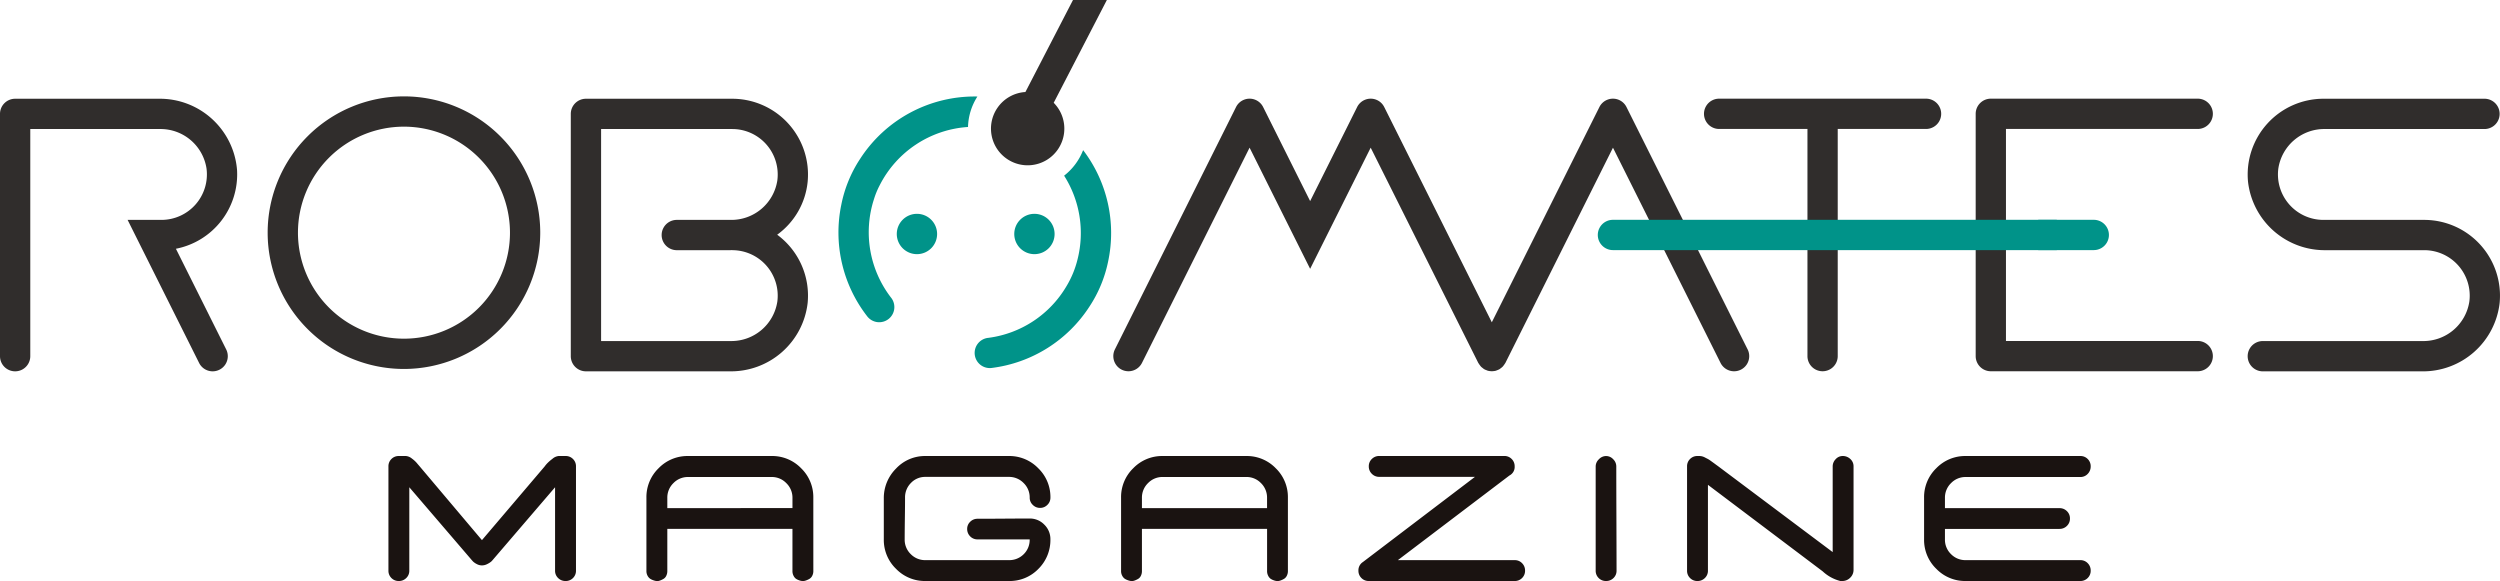 <svg xmlns="http://www.w3.org/2000/svg" width="310" height="72.046" viewBox="0 0 310 72.046"><g transform="translate(20414 828.045)"><g transform="translate(-20414 -828.045)"><path d="M96.393,34.614a9.22,9.22,0,0,0,3.778-6.566,9.4,9.4,0,0,0-9.344-10.294H72.68A1.878,1.878,0,0,0,70.8,19.632V49.676a1.878,1.878,0,0,0,1.877,1.878H90.552a9.57,9.57,0,0,0,9.619-8.484,9.381,9.381,0,0,0-3.778-8.456m.018,8.293a5.765,5.765,0,0,1-5.78,4.892H74.558V21.509H90.827a5.64,5.64,0,0,1,5.584,6.376,5.765,5.765,0,0,1-5.78,4.891H83.944a1.878,1.878,0,0,0,0,3.756h6.608c.093,0,.183-.01.275-.013v.013a5.64,5.64,0,0,1,5.584,6.375" transform="translate(-0.022 -5.509)" fill="#302d2c"/><path d="M21.813,36.356a9.4,9.4,0,0,0,7.581-9.764,9.6,9.6,0,0,0-9.682-8.838H1.877A1.878,1.878,0,0,0,0,19.632V49.676a1.877,1.877,0,1,0,3.755,0V21.509H19.828a5.766,5.766,0,0,1,5.78,4.892,5.64,5.64,0,0,1-5.584,6.375h-4.2L17.7,36.532l6.99,13.984a1.877,1.877,0,1,0,3.358-1.679Z" transform="translate(0 -5.509)" fill="#302d2c"/><path d="M116.235,34.524a2.5,2.5,0,1,1-2.5-2.5,2.5,2.5,0,0,1,2.5,2.5" transform="translate(-0.034 -5.509)" fill="#009389"/><path d="M130.808,34.524a2.5,2.5,0,1,1-2.5-2.5,2.5,2.5,0,0,1,2.5,2.5" transform="translate(-0.039 -5.509)" fill="#009389"/><path d="M50.106,51.26A16.9,16.9,0,1,1,67,34.36a16.916,16.916,0,0,1-16.895,16.9m0-30.045A13.145,13.145,0,1,0,63.247,34.36,13.157,13.157,0,0,0,50.106,21.215" transform="translate(-0.01 -5.509)" fill="#302d2c"/><path d="M106.658,25.25a15.961,15.961,0,0,0-2.3,5.624A16.945,16.945,0,0,0,107.54,44.7a1.879,1.879,0,1,0,2.954-2.32,13.286,13.286,0,0,1-2.086-12.186,9.971,9.971,0,0,1,.7-1.7,13.244,13.244,0,0,1,10.958-7.239,7.343,7.343,0,0,1,1.165-3.777,16.9,16.9,0,0,0-14.574,7.776m27.682-1.128a7.413,7.413,0,0,1-2.357,3.167,13.257,13.257,0,0,1,1.669,10.359,11.9,11.9,0,0,1-1.385,3.36,13.209,13.209,0,0,1-9.663,6.388,1.879,1.879,0,1,0,.45,3.729A16.928,16.928,0,0,0,135.1,43.56a15.959,15.959,0,0,0,2.336-5.61,16.941,16.941,0,0,0-3.1-13.828" transform="translate(-0.032 -5.509)" fill="#009389"/><path d="M137.289,5.509h-4.2l-5.9,11.41a4.548,4.548,0,1,0,3.507,1.336Z" transform="translate(-0.038 -5.509)" fill="#302d2c"/><path d="M216.745,48.827,201.727,18.782a1.877,1.877,0,0,0-3.358,0L185.028,45.473,171.687,18.782a1.877,1.877,0,0,0-3.358,0L162.5,30.445l-5.829-11.663a1.877,1.877,0,0,0-3.358,0L138.293,48.827a1.878,1.878,0,0,0,1.678,2.718h0a1.877,1.877,0,0,0,1.678-1.038L154.99,23.821,162.5,38.843l7.509-15.022,13.339,26.686c.016.031.041.054.058.084a1.8,1.8,0,0,0,.132.191,1.882,1.882,0,0,0,.157.2,1.911,1.911,0,0,0,.208.171,1.7,1.7,0,0,0,.166.127,1.833,1.833,0,0,0,.326.144c.043.016.082.04.126.052a1.836,1.836,0,0,0,.431.061c.026,0,.05.011.075.011h.006c.024,0,.047-.01.072-.011a1.862,1.862,0,0,0,.435-.061c.043-.012.08-.035.122-.05a1.921,1.921,0,0,0,.33-.146,1.953,1.953,0,0,0,.163-.125,1.756,1.756,0,0,0,.211-.174,1.83,1.83,0,0,0,.155-.194,2.024,2.024,0,0,0,.134-.194c.017-.029.042-.052.057-.083l13.339-26.686,13.339,26.686a1.877,1.877,0,1,0,3.358-1.68" transform="translate(-0.043 -5.509)" fill="#302d2c"/><path d="M259.706,36.522h-6.883V32.766h6.883a1.878,1.878,0,0,1,0,3.756" transform="translate(-0.078 -5.509)" fill="#009389"/><path d="M272.593,21.5a1.878,1.878,0,0,0,0-3.756H246.938a1.878,1.878,0,0,0-1.877,1.878V49.667a1.878,1.878,0,0,0,1.877,1.878h25.655a1.878,1.878,0,0,0,0-3.756H248.815V21.5Z" transform="translate(-0.076 -5.509)" fill="#302d2c"/><path d="M300.7,32.776H288.185A5.638,5.638,0,0,1,282.6,26.4a5.761,5.761,0,0,1,5.779-4.892h19.827a1.878,1.878,0,0,0,0-3.755H288.185a9.4,9.4,0,0,0-9.344,10.294,9.571,9.571,0,0,0,9.618,8.484H300.7a5.641,5.641,0,0,1,5.584,6.375A5.767,5.767,0,0,1,300.5,47.8H280.675a1.878,1.878,0,0,0,0,3.756h19.749a9.569,9.569,0,0,0,9.618-8.484A9.4,9.4,0,0,0,300.7,32.776" transform="translate(-0.086 -5.509)" fill="#302d2c"/><path d="M238.893,17.744H213.238a1.878,1.878,0,0,0,0,3.756h10.951V49.667a1.877,1.877,0,1,0,3.754,0V21.5h10.951a1.878,1.878,0,0,0,0-3.756" transform="translate(-0.065 -5.509)" fill="#302d2c"/><path d="M255.1,36.522H200.066a1.878,1.878,0,0,1,0-3.756H255.1Z" transform="translate(-0.061 -5.509)" fill="#009389"/></g><path d="M-104.246-1.287a1.231,1.231,0,0,1-.378.916,1.269,1.269,0,0,1-.923.371,1.244,1.244,0,0,1-.916-.371,1.244,1.244,0,0,1-.371-.916V-14.213a1.244,1.244,0,0,1,.371-.916,1.244,1.244,0,0,1,.916-.371h.878a1.34,1.34,0,0,1,.749.318,3.442,3.442,0,0,1,.689.651l.272.318,7.72,9.143,7.78-9.143a4.1,4.1,0,0,1,.3-.363,5.125,5.125,0,0,1,.651-.568,1.389,1.389,0,0,1,.78-.356h.863a1.244,1.244,0,0,1,.916.371,1.244,1.244,0,0,1,.371.916V-1.287a1.244,1.244,0,0,1-.371.916A1.244,1.244,0,0,1-84.871,0a1.269,1.269,0,0,1-.923-.371,1.231,1.231,0,0,1-.378-.916V-11.625l-7.75,9.037a1.807,1.807,0,0,1-.174.182,2.4,2.4,0,0,1-.454.288,1.45,1.45,0,0,1-.689.182,1.344,1.344,0,0,1-.643-.167,2,2,0,0,1-.462-.318l-.151-.167-7.75-9.037Zm50.1.045a1.243,1.243,0,0,1-.136.59.916.916,0,0,1-.325.371A2.481,2.481,0,0,1-55-.091,1.391,1.391,0,0,1-55.33,0h-.136q-.045,0-.136-.008a1.517,1.517,0,0,1-.31-.083A1.618,1.618,0,0,1-56.3-.28a1.007,1.007,0,0,1-.3-.371,1.243,1.243,0,0,1-.136-.59V-6.463H-72.253v5.222a1.3,1.3,0,0,1-.129.59A.868.868,0,0,1-72.7-.28a2.647,2.647,0,0,1-.378.189,1.324,1.324,0,0,1-.31.091h-.136q-.061,0-.144-.008a1.706,1.706,0,0,1-.31-.083,1.736,1.736,0,0,1-.4-.189A1.029,1.029,0,0,1-74.7-.651a1.19,1.19,0,0,1-.144-.59v-9.1a4.972,4.972,0,0,1,1.514-3.648A4.972,4.972,0,0,1-69.68-15.5h10.369a4.972,4.972,0,0,1,3.648,1.514,4.972,4.972,0,0,1,1.514,3.648Zm-9.021-7.8h6.433v-1.271A2.5,2.5,0,0,0-57.5-12.14a2.477,2.477,0,0,0-1.816-.757H-69.68a2.477,2.477,0,0,0-1.816.757,2.5,2.5,0,0,0-.757,1.832v1.271h9.082ZM-29.908,0H-40.246a4.972,4.972,0,0,1-3.648-1.514,4.972,4.972,0,0,1-1.514-3.648v-5.071a5.141,5.141,0,0,1,1.514-3.708A4.9,4.9,0,0,1-40.246-15.5h10.338a4.972,4.972,0,0,1,3.648,1.514,4.972,4.972,0,0,1,1.514,3.648,1.221,1.221,0,0,1-.378.893,1.239,1.239,0,0,1-.908.378,1.239,1.239,0,0,1-.908-.378,1.221,1.221,0,0,1-.378-.893,2.477,2.477,0,0,0-.757-1.816,2.5,2.5,0,0,0-1.832-.757H-40.246a2.415,2.415,0,0,0-1.794.749,2.509,2.509,0,0,0-.734,1.824q0,1.014-.023,2.588t-.023,2.588a2.482,2.482,0,0,0,.749,1.824,2.482,2.482,0,0,0,1.824.749h10.338a2.52,2.52,0,0,0,1.847-.734,2.481,2.481,0,0,0,.742-1.839h-6.463A1.231,1.231,0,0,1-34.7-5.54a1.269,1.269,0,0,1-.371-.923,1.2,1.2,0,0,1,.378-.885,1.251,1.251,0,0,1,.908-.371q1.271,0,3.239-.015t3.224-.015a2.477,2.477,0,0,1,1.816.757,2.5,2.5,0,0,1,.757,1.832,5.023,5.023,0,0,1-1.483,3.648A4.944,4.944,0,0,1-29.908,0ZM4.7-1.241a1.243,1.243,0,0,1-.136.59.916.916,0,0,1-.325.371,2.481,2.481,0,0,1-.386.189A1.391,1.391,0,0,1,3.523,0H3.386Q3.341,0,3.25-.008a1.517,1.517,0,0,1-.31-.083A1.618,1.618,0,0,1,2.554-.28a1.007,1.007,0,0,1-.3-.371,1.243,1.243,0,0,1-.136-.59V-6.463H-13.4v5.222a1.3,1.3,0,0,1-.129.59.868.868,0,0,1-.318.371,2.647,2.647,0,0,1-.378.189,1.324,1.324,0,0,1-.31.091h-.136q-.061,0-.144-.008a1.706,1.706,0,0,1-.31-.083,1.736,1.736,0,0,1-.4-.189,1.03,1.03,0,0,1-.318-.371,1.19,1.19,0,0,1-.144-.59v-9.1a4.972,4.972,0,0,1,1.514-3.648A4.972,4.972,0,0,1-10.827-15.5H-.458A4.972,4.972,0,0,1,3.19-13.986,4.972,4.972,0,0,1,4.7-10.338Zm-9.021-7.8H2.115v-1.271a2.5,2.5,0,0,0-.757-1.832A2.477,2.477,0,0,0-.458-12.9H-10.827a2.477,2.477,0,0,0-1.816.757,2.5,2.5,0,0,0-.757,1.832v1.271h9.082Zm20.352-3.875a1.256,1.256,0,0,1-.923-.378,1.256,1.256,0,0,1-.378-.923,1.231,1.231,0,0,1,.378-.916,1.269,1.269,0,0,1,.923-.371h15.5a1.244,1.244,0,0,1,.916.371,1.244,1.244,0,0,1,.371.916,1.191,1.191,0,0,1-.651,1.135L18.335-2.588H32.821a1.231,1.231,0,0,1,.916.378,1.269,1.269,0,0,1,.371.923,1.244,1.244,0,0,1-.371.916A1.244,1.244,0,0,1,32.821,0H14.732a1.244,1.244,0,0,1-.916-.371,1.244,1.244,0,0,1-.371-.916,1.217,1.217,0,0,1,.545-1.06l13.9-10.565ZM45.453-1.287a1.231,1.231,0,0,1-.378.916A1.269,1.269,0,0,1,44.151,0a1.244,1.244,0,0,1-.916-.371,1.244,1.244,0,0,1-.371-.916V-14.213a1.23,1.23,0,0,1,.4-.885,1.23,1.23,0,0,1,.885-.4,1.207,1.207,0,0,1,.885.394,1.243,1.243,0,0,1,.386.893q0,2.528.015,6.463T45.453-1.287Zm26.8-12.927a1.268,1.268,0,0,1,.371-.893,1.159,1.159,0,0,1,.87-.394,1.348,1.348,0,0,1,.946.371,1.2,1.2,0,0,1,.4.916V-1.393a1.329,1.329,0,0,1-.416.984A1.366,1.366,0,0,1,73.434,0h-.227a5.032,5.032,0,0,1-2.195-1.2L56.784-11.928V-1.287a1.231,1.231,0,0,1-.378.916A1.269,1.269,0,0,1,55.482,0a1.244,1.244,0,0,1-.916-.371,1.244,1.244,0,0,1-.371-.916V-14.213a1.244,1.244,0,0,1,.371-.916,1.244,1.244,0,0,1,.916-.371h.242a1.435,1.435,0,0,1,.318.038,1.5,1.5,0,0,1,.356.136q.189.1.341.174a2.8,2.8,0,0,1,.371.235l.325.235q.106.076.341.25l.3.219L72.253-3.587ZM88.746,0A4.972,4.972,0,0,1,85.1-1.514a4.972,4.972,0,0,1-1.514-3.648v-5.177A4.972,4.972,0,0,1,85.1-13.986,4.972,4.972,0,0,1,88.746-15.5h14.213a1.244,1.244,0,0,1,.916.371,1.244,1.244,0,0,1,.371.916,1.3,1.3,0,0,1-.371.931,1.219,1.219,0,0,1-.916.386H88.746a2.477,2.477,0,0,0-1.816.757,2.5,2.5,0,0,0-.757,1.832v1.271h14.2a1.269,1.269,0,0,1,.923.371,1.231,1.231,0,0,1,.378.916,1.231,1.231,0,0,1-.378.916,1.269,1.269,0,0,1-.923.371h-14.2v1.3a2.482,2.482,0,0,0,.749,1.824,2.482,2.482,0,0,0,1.824.749h14.213a1.231,1.231,0,0,1,.916.378,1.269,1.269,0,0,1,.371.923,1.244,1.244,0,0,1-.371.916,1.244,1.244,0,0,1-.916.371Z" transform="translate(-20259 -755.999)" fill="#1a1311"/></g></svg>